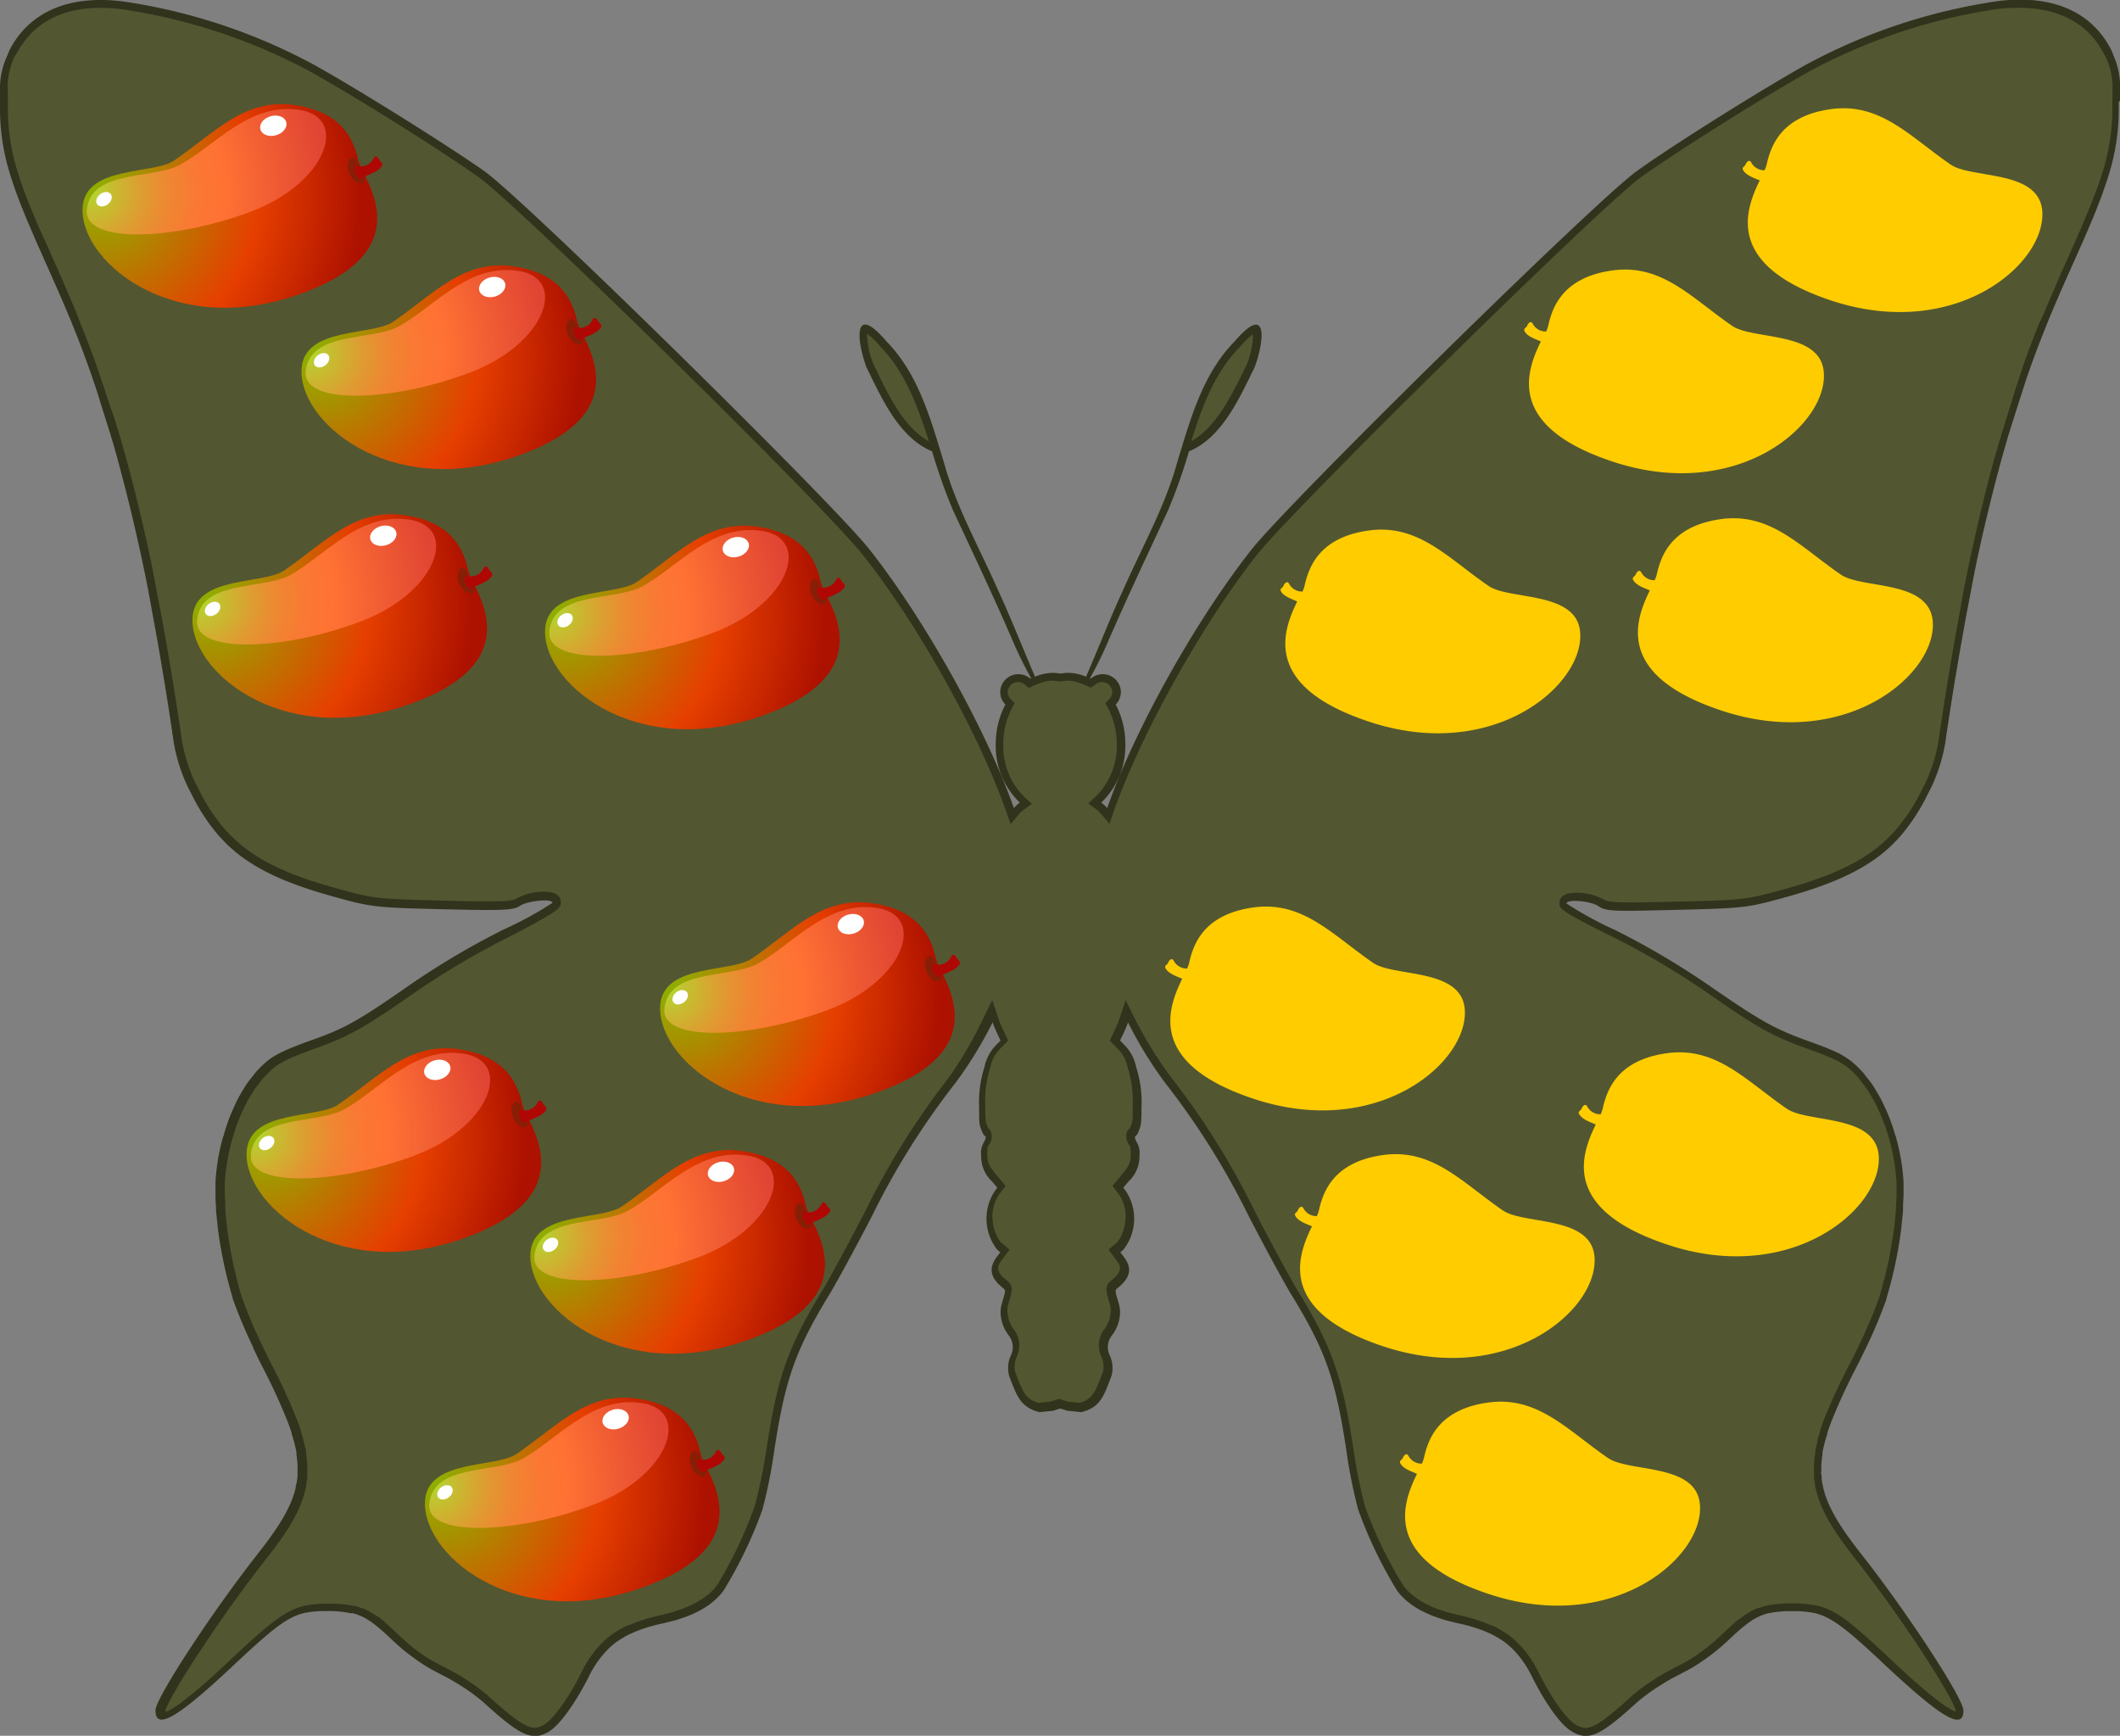 <svg id="Layer_1" data-name="Layer 1" xmlns="http://www.w3.org/2000/svg" xmlns:xlink="http://www.w3.org/1999/xlink" viewBox="0 0 270.26 221.26"><rect x="0" y="0" width="270.26" height="221.26" fill="#808080" stroke="none"/><defs><style>.cls-1{fill:#31331c;}.cls-2{fill:#525731;}.cls-3{fill:url(#radial-gradient);}.cls-4{fill:url(#radial-gradient-2);}.cls-5{fill:#871f06;}.cls-6{fill:#af0704;}.cls-7{fill:#fff;}.cls-8{fill:url(#radial-gradient-3);}.cls-9{fill:url(#radial-gradient-4);}.cls-10{fill:url(#radial-gradient-5);}.cls-11{fill:url(#radial-gradient-6);}.cls-12{fill:url(#radial-gradient-7);}.cls-13{fill:url(#radial-gradient-8);}.cls-14{fill:url(#radial-gradient-9);}.cls-15{fill:url(#radial-gradient-10);}.cls-16{fill:url(#radial-gradient-11);}.cls-17{fill:url(#radial-gradient-12);}.cls-18{fill:url(#radial-gradient-13);}.cls-19{fill:url(#radial-gradient-14);}.cls-20{fill:url(#radial-gradient-15);}.cls-21{fill:url(#radial-gradient-16);}.cls-22{fill:#fc0;}</style><radialGradient id="radial-gradient" cx="12.73" cy="25.1" r="33.52" gradientUnits="userSpaceOnUse"><stop offset="0" stop-color="#8cb300"/><stop offset="0.32" stop-color="#bd7400"/><stop offset="0.6" stop-color="#e63f00"/><stop offset="1" stop-color="#ad1100"/></radialGradient><radialGradient id="radial-gradient-2" cx="11.6" cy="24.51" r="30.23" gradientUnits="userSpaceOnUse"><stop offset="0" stop-color="#b2d62f"/><stop offset="0.09" stop-color="#c6bd30"/><stop offset="0.22" stop-color="#de9c31"/><stop offset="0.34" stop-color="#f08532"/><stop offset="0.46" stop-color="#fb7733"/><stop offset="0.56" stop-color="#ff7233"/><stop offset="1" stop-color="#e04433"/></radialGradient><radialGradient id="radial-gradient-3" cx="40.63" cy="45.66" r="33.52" xlink:href="#radial-gradient"/><radialGradient id="radial-gradient-4" cx="39.5" cy="45.07" r="30.23" xlink:href="#radial-gradient-2"/><radialGradient id="radial-gradient-5" cx="26.74" cy="77.36" r="33.52" xlink:href="#radial-gradient"/><radialGradient id="radial-gradient-6" cx="25.61" cy="76.77" r="30.23" xlink:href="#radial-gradient-2"/><radialGradient id="radial-gradient-7" cx="71.68" cy="78.8" r="33.52" xlink:href="#radial-gradient"/><radialGradient id="radial-gradient-8" cx="70.55" cy="78.22" r="30.23" xlink:href="#radial-gradient-2"/><radialGradient id="radial-gradient-9" cx="86.35" cy="126.86" r="33.52" xlink:href="#radial-gradient"/><radialGradient id="radial-gradient-10" cx="85.22" cy="126.28" r="30.23" xlink:href="#radial-gradient-2"/><radialGradient id="radial-gradient-11" cx="69.81" cy="158.42" r="33.52" xlink:href="#radial-gradient"/><radialGradient id="radial-gradient-12" cx="68.68" cy="157.83" r="30.23" xlink:href="#radial-gradient-2"/><radialGradient id="radial-gradient-13" cx="56.37" cy="189.97" r="33.52" xlink:href="#radial-gradient"/><radialGradient id="radial-gradient-14" cx="55.24" cy="189.39" r="30.23" xlink:href="#radial-gradient-2"/><radialGradient id="radial-gradient-15" cx="33.63" cy="145.44" r="33.52" xlink:href="#radial-gradient"/><radialGradient id="radial-gradient-16" cx="32.5" cy="144.85" r="30.23" xlink:href="#radial-gradient-2"/></defs><title>mango4</title><path class="cls-1" d="M270.26,12.79c0-.35,0-.69,0-1v-.05a10,10,0,0,0-.91-4.84l0-.07c-.13-.3-.26-.59-.42-.87l0,0c-2.56-4.6-7.5-6.66-14.23-5.82a73.5,73.5,0,0,0-24.38,8.06c-5.87,3.27-17.51,10.59-21.74,13.67-5.35,3.89-44.12,42-49,48.14-7.07,8.93-15,23.09-18.43,33a4.38,4.38,0,0,0-.76-.7,10,10,0,0,0,3.07-7.43,10.81,10.81,0,0,0-1.23-5.08,2.24,2.24,0,0,0,.66-1.58,2.31,2.31,0,0,0-2.34-2.28,2.33,2.33,0,0,0-1.49.56l-.11-.05a47.57,47.57,0,0,0,2.24-4.52c2.45-5.67,5.1-11.24,7.7-16.84a69.71,69.71,0,0,0,2.68-7.56c4.25-1.74,6.49-6.91,8.36-10.69,1.3-3.45,1.73-8.29-2.53-3.33-4.12,4.19-5.67,10-7.35,15.5-1.56,5.64-4.47,10.74-6.81,16.06-1.71,3.68-3.17,7.47-4.79,11.19a5.88,5.88,0,0,0-2.25-.49,5.81,5.81,0,0,0-1,.09,5.81,5.81,0,0,0-1-.09,5.88,5.88,0,0,0-2.25.49c-1.61-3.72-3.08-7.51-4.79-11.19-2.34-5.32-5.25-10.42-6.81-16.06-1.67-5.46-3.23-11.31-7.35-15.5-4.26-5-3.82-.12-2.53,3.33,1.86,3.78,4.11,8.95,8.36,10.69a69.74,69.74,0,0,0,2.68,7.56c2.61,5.59,5.26,11.17,7.7,16.84a47.57,47.57,0,0,0,2.24,4.52l-.11.05a2.33,2.33,0,0,0-1.49-.56,2.31,2.31,0,0,0-2.34,2.28,2.24,2.24,0,0,0,.66,1.58,10.81,10.81,0,0,0-1.23,5.08,10,10,0,0,0,3.07,7.43,4.36,4.36,0,0,0-.76.7c-3.47-9.89-11.36-24.05-18.43-33-4.87-6.15-43.65-44.25-49-48.14C57.55,18.84,45.91,11.52,40,8.24A73.5,73.5,0,0,0,15.66.18C8.93-.66,4,1.41,1.42,6l0,0c-.15.28-.28.57-.42.87l0,.07A10,10,0,0,0,0,11.75v.05c0,.3,0,.64,0,1,0,0,0,.07,0,.11H0c0,.22,0,.43,0,.67a28.09,28.09,0,0,0,1.36,8.88l.1.32q.21.66.47,1.38l.12.35h0c.75,2.05,1.76,4.46,3.1,7.47l.56,1.27c.71,1.58,1.33,3,1.91,4.31h0c.44,1,.85,2,1.24,2.9h0l.32.79h0l.09.22c.95,2.33,1.76,4.51,2.56,6.84h0c.34,1,.68,2,1,3.11h0l.23.71h0l.49,1.56h0l.52,1.66.08.27c.34,1.12.68,2.3,1,3.51l.24.9c.46,1.72.92,3.54,1.37,5.41h0c.55,2.31,1.1,4.73,1.63,7.28.35,1.7.69,3.45,1,5.25h0l.06.32q.66,3.51,1.28,7.27c.11.64.21,1.26.32,1.9q.42,2.62.83,5.35l.07.45h0c0,.19.05.37.08.55h0a21.19,21.19,0,0,0,2.42,7.48,24.5,24.5,0,0,0,3.09,4.82l.2.24q.38.44.78.85l.37.38q.44.43.92.83l.2.18h0c2.9,2.38,6.69,4.07,12.14,5.6,5.17,1.45,5.56,1.5,14.27,1.71,7.83.19,9.08.13,9.92-.46s4.09-.95,4.09-.35a46.06,46.06,0,0,1-6.26,3.41,100.75,100.75,0,0,0-12.1,7.17c-6.46,4.5-8.15,5.45-12.58,7-.74.27-1.35.5-1.91.72l-.22.09-.75.31-.29.13-.55.26-.32.17-.4.22-.38.24-.25.17q-.29.21-.56.45h0a14.3,14.3,0,0,0-1.25,1.24c-.14.15-.26.35-.4.52-.26.32-.52.64-.77,1s-.32.52-.48.78-.42.7-.62,1.08-.26.53-.39.8c-.2.43-.4.88-.58,1.33-.1.25-.2.49-.29.75-.19.54-.37,1.08-.53,1.64,0,.15-.1.28-.14.43h0a27.24,27.24,0,0,0-.94,5.64h0c0,.44,0,.89,0,1.33s0,1.19.07,1.85c0,.15,0,.3,0,.46q.08.93.2,1.93l0,.13a55.69,55.69,0,0,0,1.91,9.07l0,.08a62.12,62.12,0,0,0,2.61,6.22l0,.09.51,1.06.11.23.33.67h0l.16.31a75.82,75.82,0,0,1,3.34,7.25h0c.17.45.32.88.46,1.3l0,.12c.13.39.24.77.34,1.14l.06.24c.09.34.16.68.22,1,0,.1,0,.19,0,.29a12.37,12.37,0,0,1,.14,1.38c0,.22,0,.43,0,.65s0,.31,0,.47,0,.49-.06.73,0,.29-.07.43-.09.49-.15.74-.07.28-.11.42c-.7,2.37-2.26,4.76-4.72,7.89-5.9,7.52-13,18.37-13,19.91,0,2.56,2.75,1,9.7-5.52,4.35-4.08,6.4-5.85,8.31-6.6a6.67,6.67,0,0,1,.73-.24l.2-.05a12.38,12.38,0,0,1,2.85-.25,13,13,0,0,1,3.07.27H45a6.3,6.3,0,0,1,.73.24l.13.05a6.67,6.67,0,0,1,.69.33l.15.09c.23.14.47.29.71.46l.13.1c.26.19.53.4.82.65h0c.31.27.65.56,1,.89h0l.92.86a24.3,24.3,0,0,0,2,1.68h0l.2.14q.7.53,1.42,1l.49.31q.78.47,1.59.87l.25.14a24.83,24.83,0,0,1,2.55,1.45,23.39,23.39,0,0,1,3,2.22c4.62,4.22,6.13,4.87,8.25,3.57,1.35-.84,3.32-3.58,5.05-7a12.73,12.73,0,0,1,2.4-3.43,9.89,9.89,0,0,1,1.29-1.09l.09-.05a11.1,11.1,0,0,1,1.41-.81l.4-.18a15.17,15.17,0,0,1,1.45-.56l.37-.12c.66-.2,1.36-.38,2.12-.54l.61-.15.77-.19.62-.19.81-.28.47-.18q.52-.22,1-.46l.18-.09a11.85,11.85,0,0,0,1.12-.67h0a8.65,8.65,0,0,0,2-1.87,55.46,55.46,0,0,0,5-10.38,63.88,63.88,0,0,0,1.5-7.45c1.38-9.13,2.7-12.86,7-19.93.92-1.5,3.37-6,5.44-10a96.81,96.81,0,0,1,10.65-17,51.59,51.59,0,0,0,4.76-7.75,12.33,12.33,0,0,0,.54,1.32l.47,1-.6.61a5.59,5.59,0,0,0-1.45,2.78,14.62,14.62,0,0,0-.68,5.12c0,1.94,0,2.24.31,2.92a1.85,1.85,0,0,0,.42.75c.21,0,.13.36-.18.88a2.61,2.61,0,0,0-.29,1.61,4.32,4.32,0,0,0,1.38,3.28l.68.8-.34.46a6.38,6.38,0,0,0,.34,7.46l.38.32-.46.6c-1,1.36-.86,2.54.6,3.79.6.51.6.26.05,2.18a3.71,3.71,0,0,0-.13,1.51,5,5,0,0,0,1,2.5,2.42,2.42,0,0,1,.29,2.56,3.89,3.89,0,0,0-.23,2.6c.94,2.43,1.36,4,3.87,4.64l1.75-.18.91-.29.91.29,1.75.18c2.52-.6,2.93-2.21,3.87-4.64a3.89,3.89,0,0,0-.23-2.6,2.42,2.42,0,0,1,.29-2.56,5,5,0,0,0,1-2.5,3.7,3.7,0,0,0-.13-1.51c-.55-1.92-.55-1.67.05-2.18,1.46-1.25,1.64-2.43.6-3.79l-.46-.6.38-.32a6.38,6.38,0,0,0,.34-7.46l-.34-.46.68-.8a4.32,4.32,0,0,0,1.38-3.28,2.61,2.61,0,0,0-.29-1.61c-.31-.52-.38-.88-.18-.88a1.86,1.86,0,0,0,.42-.75c.27-.68.3-1,.31-2.92a14.63,14.63,0,0,0-.68-5.12,5.59,5.59,0,0,0-1.45-2.78l-.6-.61.47-1a12.33,12.33,0,0,0,.54-1.32,51.58,51.58,0,0,0,4.76,7.75,96.81,96.81,0,0,1,10.65,17c2.08,4,4.53,8.53,5.44,10,4.33,7.07,5.64,10.8,7,19.93a63.88,63.88,0,0,0,1.5,7.45,55.45,55.45,0,0,0,5,10.38,8.62,8.62,0,0,0,2,1.86h0a11.87,11.87,0,0,0,1.13.67l.18.08q.48.24,1,.46l.47.18.81.28.62.19.77.19.61.15c.76.16,1.46.34,2.12.54l.37.12a15.09,15.09,0,0,1,1.45.56l.4.18a11.1,11.1,0,0,1,1.41.81l.09.05a9.91,9.91,0,0,1,1.29,1.09,12.73,12.73,0,0,1,2.4,3.43c1.73,3.46,3.7,6.21,5.05,7,2.12,1.31,3.63.66,8.25-3.57a23.35,23.35,0,0,1,3-2.21,24.87,24.87,0,0,1,2.57-1.46l.25-.14q.82-.4,1.59-.87l.49-.31q.72-.46,1.42-1l.2-.14h0a24.27,24.27,0,0,0,2-1.67l.92-.86h0c.36-.33.69-.62,1-.89h0c.29-.24.56-.45.82-.65l.13-.09c.24-.17.48-.33.71-.46l.15-.08a6.69,6.69,0,0,1,.69-.33l.13-.05a6.31,6.31,0,0,1,.74-.24h.06a13,13,0,0,1,3.07-.27,12.38,12.38,0,0,1,2.85.25l.2.05a6.65,6.65,0,0,1,.73.24c1.92.76,4,2.53,8.31,6.6,7,6.52,9.7,8.08,9.7,5.52,0-1.53-7.08-12.39-13-19.91-2.46-3.13-4-5.52-4.72-7.89,0-.14-.08-.28-.11-.41s-.11-.5-.16-.75-.05-.29-.07-.43,0-.48-.06-.73,0-.31,0-.47,0-.42,0-.63a12.35,12.35,0,0,1,.15-1.39c0-.09,0-.19,0-.28.06-.33.14-.66.22-1l.06-.24q.15-.56.34-1.14l0-.12c.14-.42.29-.85.46-1.3h0a75.54,75.54,0,0,1,3.34-7.25l.16-.31h0l.33-.67.11-.23.49-1,.06-.12a62.15,62.15,0,0,0,2.6-6.21l0-.08a55.66,55.66,0,0,0,1.9-9.07l0-.14q.12-1,.2-1.93c0-.16,0-.31,0-.46,0-.66.08-1.29.07-1.84s0-.88,0-1.33h0a27.24,27.24,0,0,0-.94-5.64h0c0-.15-.1-.28-.14-.43-.16-.56-.34-1.11-.53-1.64-.09-.25-.19-.5-.29-.74-.18-.46-.38-.9-.58-1.33-.13-.27-.26-.54-.39-.8s-.41-.73-.62-1.08-.31-.53-.48-.78-.51-.68-.77-1c-.14-.17-.26-.36-.4-.52a14.3,14.3,0,0,0-1.25-1.24h0c-.18-.16-.37-.31-.57-.45l-.25-.17-.37-.24-.4-.23-.32-.17-.55-.26-.29-.13-.75-.31-.23-.09-1.05-.4h0l-.86-.31c-4.42-1.59-6.12-2.54-12.58-7a100.75,100.75,0,0,0-12.1-7.17,46.06,46.06,0,0,1-6.26-3.41c0-.6,3.12-.33,4.09.35s2.08.65,9.92.46c8.71-.21,9.1-.26,14.27-1.71,5.44-1.53,9.24-3.22,12.14-5.6h0l.2-.18q.48-.4.92-.83l.36-.37q.41-.41.79-.86l.2-.24a24.51,24.51,0,0,0,3.09-4.82,21.19,21.19,0,0,0,2.42-7.48h0c0-.18.05-.36.08-.55h0l.07-.45q.41-2.73.83-5.35c.1-.65.21-1.26.32-1.9q.63-3.76,1.28-7.28l.06-.31h0c.34-1.8.68-3.56,1-5.25.53-2.55,1.07-5,1.63-7.28h0c.45-1.89.91-3.71,1.37-5.43l.23-.87c.33-1.21.67-2.39,1-3.51l.09-.3.51-1.63h0l.49-1.56h0l.23-.71h0c.35-1.09.69-2.12,1-3.11h0c.79-2.33,1.61-4.5,2.55-6.83l.09-.23h0l.32-.79h0c.38-.92.79-1.88,1.23-2.9h0c.58-1.33,1.2-2.73,1.91-4.31l.55-1.24c1.35-3,2.36-5.43,3.11-7.49h0l.12-.36q.25-.71.47-1.37l.1-.32a28.08,28.08,0,0,0,1.36-8.87c0-.25,0-.45,0-.67h0S270.26,12.83,270.26,12.79Z"/><path class="cls-2" d="M202.11,220.26a2.48,2.48,0,0,1-1.3-.46c-1-.61-2.81-2.9-4.68-6.64a13.73,13.73,0,0,0-2.6-3.69,10.76,10.76,0,0,0-1.42-1.2l-.12-.07a12,12,0,0,0-1.51-.87l-.34-.16-.09,0a16.06,16.06,0,0,0-1.54-.6l-.38-.13c-.73-.22-1.46-.41-2.21-.57l-.32-.08-.25-.07-.74-.18-.55-.17-.79-.27-.44-.17q-.49-.2-.94-.43l-.11-.05a10.74,10.74,0,0,1-1-.6l-.08-.06a7.65,7.65,0,0,1-1.79-1.64A54.54,54.54,0,0,1,174,192a64,64,0,0,1-1.46-7.28c-1.41-9.29-2.75-13.09-7.16-20.3-.9-1.47-3.33-5.94-5.41-10a97.88,97.88,0,0,0-10.73-17.17,50.11,50.11,0,0,1-4.66-7.59l-1.08-2.17-.76,2.3a11.37,11.37,0,0,1-.5,1.22l-.76,1.65,1.08,1.1a4.65,4.65,0,0,1,1.21,2.37,13.69,13.69,0,0,1,.63,4.83c0,1.91,0,2.06-.23,2.55-.05.14-.11.25-.15.33a1.09,1.09,0,0,0-.31.34,1.85,1.85,0,0,0,.28,1.83c.11.19.16.26.16,1.1,0,1-.14,1.43-1.15,2.64l-1.18,1.41.82,1.09a5,5,0,0,1,.79,3.64,5.24,5.24,0,0,1-1,2.46l-1.11.93,1,1.36c.62.81.72,1.41-.46,2.42l-.14.11c-.91.74-.74,1.34-.36,2.65l.13.45a2.73,2.73,0,0,1,.09,1.12,4,4,0,0,1-.82,2.09,3.39,3.39,0,0,0-.38,3.41,3,3,0,0,1,.22,2l-.2.51c-.77,2-1.13,3-2.8,3.42l-1.47-.15-1.12-.35-1.12.35-1.48.15c-1.67-.45-2-1.4-2.8-3.42l-.19-.51a3,3,0,0,1,.22-2,3.39,3.39,0,0,0-.38-3.41,4,4,0,0,1-.82-2.09,2.72,2.72,0,0,1,.09-1.12l.13-.45c.38-1.31.56-1.91-.36-2.65l-.14-.11c-1.18-1-1.08-1.61-.46-2.42l1-1.36-1.12-.93a5.26,5.26,0,0,1-1-2.46,5,5,0,0,1,.79-3.63l.83-1.1-1.19-1.41c-1-1.21-1.14-1.63-1.14-2.64,0-.83,0-.9.15-1.09a1.85,1.85,0,0,0,.28-1.84,1.09,1.09,0,0,0-.31-.35c0-.08-.09-.19-.15-.33-.2-.49-.23-.64-.24-2.55a13.67,13.67,0,0,1,.63-4.83,4.64,4.64,0,0,1,1.21-2.37l1.08-1.1-.76-1.65a11.46,11.46,0,0,1-.5-1.22l-.76-2.3-1.08,2.17A50.21,50.21,0,0,1,121,137.3a97.79,97.79,0,0,0-10.73,17.17c-2.08,4-4.51,8.49-5.41,10-4.41,7.21-5.75,11-7.16,20.3A64,64,0,0,1,96.21,192,54.44,54.44,0,0,1,91.4,202.1a7.65,7.65,0,0,1-1.79,1.65l-.11.08c-.32.21-.63.39-.94.55l-.18.09c-.29.15-.6.29-.92.42l-.4.16-.8.28-.59.19-.66.17-.35.09-.31.08c-.75.16-1.48.34-2.21.57l-.38.13a16.25,16.25,0,0,0-1.55.6l-.1,0-.33.15a11.88,11.88,0,0,0-1.53.88l-.09.05a10.79,10.79,0,0,0-1.43,1.21,13.74,13.74,0,0,0-2.59,3.69c-1.87,3.75-3.7,6-4.68,6.64a2.47,2.47,0,0,1-1.3.46c-1.07,0-2.63-1.06-5.75-3.91A24.23,24.23,0,0,0,59.27,214a25.27,25.27,0,0,0-2.67-1.51l-.25-.13c-.51-.25-1-.53-1.51-.82l-.46-.29c-.46-.3-.92-.61-1.36-.95l-.19-.14A23.12,23.12,0,0,1,51,208.57l-.94-.87-1.23-1.13v0c-.24-.2-.46-.37-.68-.53L48,206q-.39-.28-.78-.51l-.18-.1a7.77,7.77,0,0,0-.78-.38l-.12,0a7.67,7.67,0,0,0-.89-.29l-.1,0a13.66,13.66,0,0,0-3.28-.29,13.56,13.56,0,0,0-3.08.27l-.24.06a7.65,7.65,0,0,0-.83.27c-2.13.84-4.27,2.72-8.63,6.81-5.31,5-7.29,6.18-8,6.38,0,0,0-.08,0-.13.21-1.37,6.47-11.26,12.77-19.29,2.37-3,4.11-5.57,4.89-8.22,0-.15.09-.3.13-.46s.12-.54.17-.81l0-.1c0-.13,0-.25.06-.38s.05-.53.07-.8v-.15c0-.12,0-.24,0-.36s0-.35,0-.53v-.17a13.32,13.32,0,0,0-.16-1.49l0-.3c-.06-.35-.15-.71-.24-1.07l-.06-.25c-.1-.39-.22-.78-.35-1.19l0-.12c-.14-.43-.3-.88-.48-1.34a75,75,0,0,0-3.38-7.35l-.56-1.12-.54-1.12a61.13,61.13,0,0,1-2.6-6.18,55.3,55.3,0,0,1-1.89-9l0-.13c-.08-.66-.15-1.29-.19-1.89l0-.45c0-.63-.07-1.24-.07-1.77,0-.21,0-.42,0-.64h0l0-.64a26.09,26.09,0,0,1,.91-5.43l.06-.22.06-.18c.16-.54.33-1.07.51-1.58.09-.25.18-.48.28-.72.18-.44.36-.86.56-1.28s.25-.53.37-.77.39-.69.59-1l.13-.21c.11-.18.21-.36.33-.53.22-.33.47-.62.71-.92l.21-.27a2.62,2.62,0,0,1,.16-.21,13.14,13.14,0,0,1,1.16-1.16c.16-.14.33-.28.5-.4l.23-.15.33-.21.36-.2.29-.16.52-.25.27-.12.73-.3.17-.07,1.94-.73c4.5-1.61,6.3-2.62,12.81-7.16a100,100,0,0,1,12-7.09C71.5,116,71.5,115.72,71.5,115c0-.5-.27-1.33-2.08-1.33a7.36,7.36,0,0,0-3.58.86c-.35.24-1,.37-3.6.37-1.23,0-2.89,0-5.72-.1-8.67-.21-8.93-.24-14-1.67-5.46-1.53-9.09-3.2-11.77-5.41l-.19-.16c-.3-.26-.59-.52-.87-.79l-.35-.35q-.39-.4-.75-.81l-.19-.22a23.51,23.51,0,0,1-3-4.63,20.2,20.2,0,0,1-2.33-7.2l-.15-1q-.41-2.74-.83-5.36l-.32-1.91c-.42-2.5-.84-4.91-1.27-7.19l-.08-.42c-.34-1.8-.68-3.57-1-5.27-.41-2-.85-4-1.34-6.08h0l-.29-1.23c-.48-2-.93-3.8-1.37-5.44l-.24-.9c-.31-1.13-.62-2.22-.94-3.28h0l-.67-2.18L13.78,51c-.34-1.05-.67-2.06-1-3l-.52-1.52h0c-.64-1.81-1.31-3.55-2.05-5.38l-.34-.84h0L9.79,40c-.38-.93-.8-1.89-1.24-2.91L8,35.79H8c-.41-.93-.85-1.91-1.33-3l-.55-1.26C4.68,28.42,3.7,26.07,3,24.15l-.16-.45q-.23-.64-.42-1.23l-.09-.31A27,27,0,0,1,1,13.57v-.78c0-.35,0-.68,0-1a9.09,9.09,0,0,1,.82-4.49l.07-.14L2,7l.3-.48C4.29,2.9,7.94,1,12.83,1a22,22,0,0,1,2.71.18,73,73,0,0,1,24,7.94C45.44,12.4,57,19.65,61.19,22.72c5.25,3.81,44,41.91,48.8,48,7,8.8,14.83,22.86,18.27,32.69l.57,1.64,1.13-1.32a3.39,3.39,0,0,1,.59-.54l1-.73-.92-.83a9,9,0,0,1-2.73-6.69A9.82,9.82,0,0,1,129,90.28l.35-.65-.52-.52a1.25,1.25,0,0,1-.37-.88,1.31,1.31,0,0,1,1.34-1.28,1.33,1.33,0,0,1,.85.33l.52.43.52-.28.59-.24a4.88,4.88,0,0,1,1.87-.42,4.77,4.77,0,0,1,.81.08l.17,0,.17,0a4.75,4.75,0,0,1,.81-.08,4.88,4.88,0,0,1,1.87.42l.68.28.4.18.55-.37a1.33,1.33,0,0,1,.85-.33,1.31,1.31,0,0,1,1.34,1.28,1.25,1.25,0,0,1-.37.88l-.52.52.35.65a9.81,9.81,0,0,1,1.11,4.61,9,9,0,0,1-2.73,6.69l-.92.83,1,.73a3.39,3.39,0,0,1,.59.54l1.13,1.32.57-1.64c3.45-9.83,11.3-23.89,18.27-32.69,4.79-6,43.55-44.14,48.8-48,4.23-3.07,15.75-10.32,21.63-13.6a73,73,0,0,1,24-7.94A22,22,0,0,1,257.44,1C262.33,1,266,2.9,268,6.49l.52.94a9,9,0,0,1,.77,4.34c0,.35,0,1.47,0,1.47v.34a27,27,0,0,1-1.32,8.58l-.1.32c-.14.43-.29.87-.46,1.33l-.13.34c-.71,1.94-1.66,4.23-3.08,7.43l-.55,1.24c-.48,1.06-.92,2-1.33,3h0l-.58,1.35c-.44,1-.86,2-1.24,2.91L260,41.12h0c-.68,1.68-1.3,3.28-1.89,4.93v0L257.47,48c-.34,1-.68,2-1,3.13l-.35,1.1h0l-1,3.25h0c-.33,1.09-.65,2.23-1,3.4l-.23.88c-.44,1.64-.89,3.43-1.38,5.46l-.29,1.23h0c-.49,2.12-.94,4.12-1.34,6.08-.35,1.7-.7,3.47-1,5.27l-.22,1.19h0c-.38,2.08-.76,4.22-1.13,6.43l-.32,1.91q-.42,2.63-.83,5.36l-.15,1a20.2,20.2,0,0,1-2.33,7.2,23.57,23.57,0,0,1-3,4.63l-.13.15c-.3.35-.55.62-.81.88l-.35.35c-.28.27-.57.53-.87.79l-.19.16c-2.69,2.21-6.32,3.88-11.77,5.41-5.1,1.43-5.36,1.46-14,1.67-2.83.07-4.49.1-5.72.1-2.58,0-3.26-.13-3.6-.37a7.36,7.36,0,0,0-3.58-.86c-1.81,0-2.08.83-2.08,1.33,0,.67,0,.94,6.82,4.31a100,100,0,0,1,12,7.09c6.51,4.54,8.31,5.54,12.81,7.16l1,.36.9.34.22.09.72.3.25.11.54.25.23.12.42.23.3.19.26.17c.16.11.31.23.46.36l0,0a13.36,13.36,0,0,1,1.16,1.16c.06.06.11.14.16.21l.2.27c.25.3.49.6.72.93.11.16.22.34.32.52l.13.22c.2.33.4.67.59,1s.25.51.37.77c.2.42.38.84.56,1.28.09.24.19.47.28.71.19.52.36,1,.52,1.58l.06.2.06.2a26.07,26.07,0,0,1,.91,5.43l0,.64h0c0,.21,0,.42,0,.63,0,.54,0,1.14-.07,1.77l0,.45q-.07.91-.19,1.88l0,.13a54.55,54.55,0,0,1-1.87,8.9l0,.1a60.92,60.92,0,0,1-2.55,6.07l-.69,1.43-.45.9A75.72,75.72,0,0,0,232.5,181c-.17.46-.33.91-.47,1.34l0,.13c-.13.4-.25.8-.35,1.19l0,.16c-.11.46-.2.81-.26,1.16l0,.21a14.14,14.14,0,0,0-.17,1.6v.16c0,.18,0,.36,0,.53s0,.24,0,.36v.15c0,.27,0,.54.07.8s0,.24.06.35l0,.12c0,.28.1.55.17.82s.08.3.12.45c.79,2.66,2.52,5.21,4.89,8.23,6.3,8,12.56,17.91,12.77,19.33,0,0,0,.06,0,.09-.73-.2-2.7-1.4-8-6.38-4.36-4.09-6.5-6-8.63-6.81a7.73,7.73,0,0,0-.84-.27l-.24-.06a18.07,18.07,0,0,0-6.38,0,7.17,7.17,0,0,0-.92.29L224,205a7.32,7.32,0,0,0-.78.38l-.16.09c-.27.16-.53.33-.8.52l-.15.11-.55.42v-.06l-1.35,1.24-.94.87a22.87,22.87,0,0,1-1.88,1.61l-.19.14c-.44.33-.9.65-1.35.94l-.47.3c-.5.3-1,.58-1.52.83l-.18.1A27.26,27.26,0,0,0,211,214a24.16,24.16,0,0,0-3.12,2.31C204.74,219.2,203.18,220.26,202.11,220.26Zm-50.25-164c1.37-4.4,3-8.78,6.17-12a9.39,9.39,0,0,1,1.71-1.66,11,11,0,0,1-.83,3.94l-.39.79C156.92,50.53,155,54.51,151.85,56.24Zm-33.45,0c-3.13-1.73-5.07-5.71-6.65-9l-.43-.88a10.78,10.78,0,0,1-.79-3.85,9.17,9.17,0,0,1,1.66,1.62C115.43,47.46,117,51.84,118.41,56.24Z"/><path class="cls-3" d="M10.55,26.26c.51-5.16,9-4,11.65-5.8,5.24-3.59,9-8,15.41-7.06s7.58,4.9,8.08,7.1,8.57,11.6-8.08,17.2C21.58,43.1,9.89,33,10.55,26.26Z"/><path class="cls-4" d="M31.92,27c9.84-3.69,12.61-12.07,6.21-13S27.44,18.57,22.94,21c-3.45,1.89-11.36.58-11.87,5.74C10.64,31.07,22,30.7,31.92,27Z"/><path class="cls-5" d="M46,21.71c-.38-.87-.65-1.81-1.18-1.58s-.64,1.13-.26,2,1.12,1.39,1.65,1.16S46.35,22.58,46,21.71Z"/><path class="cls-6" d="M48.37,20.41c-.11-.25-.46-.75-.72-.28a1.83,1.83,0,0,1-2.2,1c-.29-.09-.33.58-.13,1s.81.89.86.6,2-.66,2.52-1.61C48.88,20.73,48.45,20.59,48.37,20.41Z"/><ellipse class="cls-7" cx="34.84" cy="16.02" rx="1.71" ry="1.26" transform="translate(-3.04 10.08) rotate(-15.77)"/><ellipse class="cls-7" cx="13.09" cy="25.35" rx="1.08" ry="0.8" transform="matrix(0.8, -0.61, 0.61, 0.8, -12.68, 13.1)"/><path class="cls-8" d="M38.46,46.82c.51-5.16,9-4,11.65-5.8,5.24-3.59,9-8,15.41-7.06s7.58,4.9,8.08,7.1,8.57,11.6-8.08,17.2C49.49,63.66,37.79,53.57,38.46,46.82Z"/><path class="cls-9" d="M59.83,47.52c9.84-3.69,12.61-12.07,6.21-13S55.35,39.13,50.84,41.6c-3.45,1.89-11.36.58-11.87,5.74C38.55,51.63,49.87,51.26,59.83,47.52Z"/><path class="cls-5" d="M73.87,42.27c-.38-.87-.65-1.81-1.18-1.58s-.64,1.13-.26,2,1.12,1.39,1.65,1.16S74.25,43.14,73.87,42.27Z"/><path class="cls-6" d="M76.28,41c-.11-.25-.46-.75-.72-.28a1.83,1.83,0,0,1-2.2,1c-.29-.09-.33.58-.13,1s.81.89.86.6,2-.66,2.52-1.61C76.78,41.29,76.36,41.15,76.28,41Z"/><ellipse class="cls-7" cx="62.75" cy="36.58" rx="1.71" ry="1.26" transform="translate(-7.58 18.44) rotate(-15.77)"/><ellipse class="cls-7" cx="40.99" cy="45.92" rx="1.08" ry="0.8" transform="translate(-19.43 34.2) rotate(-37.27)"/><path class="cls-10" d="M24.56,78.53c.51-5.16,9-4,11.65-5.8,5.24-3.59,9-8,15.41-7.06s7.58,4.9,8.08,7.1,8.57,11.6-8.08,17.2C35.59,95.36,23.9,85.27,24.56,78.53Z"/><path class="cls-11" d="M45.94,79.23c9.84-3.69,12.61-12.07,6.21-13S41.45,70.83,37,73.3c-3.45,1.89-11.36.58-11.87,5.74C24.66,83.33,36,83,45.94,79.23Z"/><path class="cls-5" d="M60,74c-.38-.87-.65-1.81-1.18-1.58s-.64,1.13-.26,2,1.12,1.39,1.65,1.16S60.36,74.84,60,74Z"/><path class="cls-6" d="M62.39,72.68c-.11-.25-.46-.75-.72-.28a1.83,1.83,0,0,1-2.2,1c-.29-.09-.33.58-.13,1s.81.89.86.6,2-.66,2.52-1.61C62.89,73,62.47,72.86,62.39,72.68Z"/><ellipse class="cls-7" cx="48.86" cy="68.29" rx="1.71" ry="1.26" transform="translate(-16.72 15.85) rotate(-15.77)"/><ellipse class="cls-7" cx="27.1" cy="77.62" rx="1.08" ry="0.8" transform="translate(-41.47 32.26) rotate(-37.27)"/><path class="cls-12" d="M69.51,80c.51-5.16,9-4,11.65-5.8,5.24-3.59,9-8,15.41-7.06s7.58,4.9,8.08,7.1,8.57,11.6-8.08,17.2C80.54,96.81,68.84,86.72,69.51,80Z"/><path class="cls-13" d="M90.88,80.67c9.84-3.69,12.61-12.07,6.21-13S86.4,72.27,81.9,74.74c-3.45,1.89-11.36.58-11.87,5.74C69.6,84.78,80.92,84.4,90.88,80.67Z"/><path class="cls-5" d="M104.92,75.42c-.38-.87-.65-1.81-1.18-1.58s-.64,1.13-.26,2,1.12,1.39,1.65,1.16S105.31,76.29,104.92,75.42Z"/><path class="cls-6" d="M107.33,74.12c-.11-.25-.46-.75-.72-.28a1.83,1.83,0,0,1-2.2,1c-.29-.09-.33.58-.13,1s.81.89.86.6,2-.66,2.52-1.61C107.83,74.44,107.41,74.3,107.33,74.12Z"/><ellipse class="cls-7" cx="93.8" cy="69.73" rx="1.71" ry="1.26" transform="translate(-15.42 28.13) rotate(-15.77)"/><ellipse class="cls-7" cx="72.04" cy="79.06" rx="1.08" ry="0.8" transform="translate(-33.17 59.77) rotate(-37.27)"/><path class="cls-14" d="M84.18,128c.51-5.16,9-4,11.65-5.8,5.24-3.59,9-8,15.41-7.06s7.58,4.9,8.08,7.1,8.57,11.6-8.08,17.2C95.21,144.86,83.51,134.78,84.18,128Z"/><path class="cls-15" d="M105.55,128.73c9.84-3.69,12.61-12.07,6.21-13s-10.69,4.65-15.19,7.12c-3.45,1.89-11.36.58-11.87,5.74C84.27,132.84,95.59,132.46,105.55,128.73Z"/><path class="cls-5" d="M119.59,123.47c-.38-.87-.65-1.81-1.18-1.58s-.64,1.13-.26,2,1.12,1.39,1.65,1.16S120,124.34,119.59,123.47Z"/><path class="cls-6" d="M122,122.18c-.11-.25-.46-.75-.72-.28a1.83,1.83,0,0,1-2.2,1c-.29-.09-.33.58-.13,1s.81.89.86.6,2-.66,2.52-1.61C122.5,122.5,122.08,122.36,122,122.18Z"/><ellipse class="cls-7" cx="108.47" cy="117.79" rx="1.71" ry="1.26" transform="translate(-27.94 33.92) rotate(-15.77)"/><ellipse class="cls-7" cx="86.71" cy="127.12" rx="1.08" ry="0.8" transform="translate(-59.27 78.47) rotate(-37.27)"/><path class="cls-16" d="M67.63,159.59c.51-5.16,9-4,11.65-5.8,5.24-3.59,9-8,15.41-7.06s7.58,4.9,8.08,7.1,8.57,11.6-8.08,17.2C78.66,176.42,67,166.33,67.63,159.59Z"/><path class="cls-17" d="M89,160.28c9.84-3.69,12.61-12.07,6.21-13S84.52,151.89,80,154.36c-3.45,1.89-11.36.58-11.87,5.74C67.72,164.39,79,164,89,160.28Z"/><path class="cls-5" d="M103,155c-.38-.87-.65-1.81-1.18-1.58s-.64,1.13-.26,2,1.12,1.39,1.65,1.16S103.43,155.9,103,155Z"/><path class="cls-6" d="M105.45,153.74c-.11-.25-.46-.75-.72-.28a1.83,1.83,0,0,1-2.2,1c-.29-.09-.33.58-.13,1s.81.89.86.6,2-.66,2.52-1.61C106,154.06,105.53,153.91,105.45,153.74Z"/><ellipse class="cls-7" cx="91.92" cy="149.35" rx="1.71" ry="1.26" transform="translate(-37.14 30.62) rotate(-15.77)"/><ellipse class="cls-7" cx="70.17" cy="158.68" rx="1.08" ry="0.8" transform="translate(-81.76 74.9) rotate(-37.27)"/><path class="cls-18" d="M54.2,191.14c.51-5.16,9-4,11.65-5.8,5.24-3.59,9-8,15.41-7.06s7.58,4.9,8.08,7.1,8.57,11.6-8.08,17.2C65.23,208,53.53,197.89,54.2,191.14Z"/><path class="cls-19" d="M75.57,191.84c9.84-3.69,12.61-12.07,6.21-13s-10.69,4.65-15.19,7.12c-3.45,1.89-11.36.58-11.87,5.74C54.29,195.95,65.61,195.58,75.57,191.84Z"/><path class="cls-5" d="M89.61,186.59c-.38-.87-.65-1.81-1.18-1.58s-.64,1.13-.26,2,1.12,1.39,1.65,1.16S90,187.46,89.61,186.59Z"/><path class="cls-6" d="M92,185.29c-.11-.25-.46-.75-.72-.28a1.83,1.83,0,0,1-2.2,1c-.29-.09-.33.58-.13,1s.81.89.86.6,2-.66,2.52-1.61C92.52,185.61,92.1,185.47,92,185.29Z"/><ellipse class="cls-7" cx="78.49" cy="180.9" rx="1.71" ry="1.26" transform="translate(-46.22 28.15) rotate(-15.77)"/><ellipse class="cls-7" cx="56.73" cy="190.23" rx="1.08" ry="0.8" transform="translate(-103.62 73.2) rotate(-37.27)"/><path class="cls-20" d="M31.46,146.61c.51-5.16,9-4,11.65-5.8,5.24-3.59,9-8,15.41-7.06s7.58,4.9,8.08,7.1,8.57,11.6-8.08,17.2C42.49,163.44,30.79,153.35,31.46,146.61Z"/><path class="cls-21" d="M52.83,147.31c9.84-3.69,12.61-12.07,6.21-13s-10.69,4.65-15.19,7.12c-3.45,1.89-11.36.58-11.87,5.74C31.55,151.41,42.87,151,52.83,147.31Z"/><path class="cls-5" d="M66.87,142.05c-.38-.87-.65-1.81-1.18-1.58s-.64,1.13-.26,2,1.12,1.39,1.65,1.16S67.25,142.92,66.87,142.05Z"/><path class="cls-6" d="M69.28,140.76c-.11-.25-.46-.75-.72-.28a1.83,1.83,0,0,1-2.2,1c-.29-.09-.33.58-.13,1s.81.89.86.6,2-.66,2.52-1.61C69.78,141.08,69.36,140.94,69.28,140.76Z"/><ellipse class="cls-7" cx="55.75" cy="136.37" rx="1.71" ry="1.26" transform="translate(-34.97 20.29) rotate(-15.77)"/><ellipse class="cls-7" cx="33.99" cy="145.7" rx="1.08" ry="0.8" transform="translate(-81.29 50.34) rotate(-37.27)"/><path class="cls-22" d="M260.34,26.79c-.51-5.16-9-4-11.65-5.8-5.24-3.59-9-8-15.41-7.06s-7.58,4.9-8.08,7.1a3.77,3.77,0,0,1-.25.67,1.88,1.88,0,0,1-1.71-1c-.26-.46-.61,0-.72.28s-.5.32-.31.69c.36.7,1.51,1.06,2.12,1.33-1.79,3.67-4.56,10.72,9,15.27C249.31,43.62,261,33.53,260.34,26.79Z"/><path class="cls-22" d="M196.43,43.52c-1.79,3.67-4.56,10.72,9,15.27,16,5.4,27.73-4.69,27.06-11.44-.51-5.16-9-4-11.65-5.8-5.24-3.59-9-8-15.41-7.06s-7.58,4.9-8.08,7.1a3.77,3.77,0,0,1-.25.67,1.88,1.88,0,0,1-1.71-1c-.26-.46-.61,0-.72.28s-.5.32-.31.69C194.66,42.88,195.81,43.25,196.43,43.52Z"/><path class="cls-22" d="M234.68,73.25c-5.24-3.59-9-8-15.41-7.06s-7.58,4.9-8.08,7.1a3.77,3.77,0,0,1-.25.67,1.88,1.88,0,0,1-1.71-1c-.26-.46-.61,0-.72.28s-.5.32-.31.69c.36.7,1.51,1.06,2.12,1.33-1.79,3.67-4.56,10.72,9,15.27,16,5.4,27.73-4.69,27.06-11.44C245.82,73.89,237.37,75.09,234.68,73.25Z"/><path class="cls-22" d="M165.37,76.67c-1.79,3.67-4.56,10.72,9,15.27,16,5.4,27.73-4.69,27.06-11.44-.51-5.16-9-4-11.65-5.8-5.24-3.59-9-8-15.41-7.06s-7.58,4.9-8.08,7.1a3.77,3.77,0,0,1-.25.67,1.88,1.88,0,0,1-1.71-1c-.26-.46-.61,0-.72.28s-.5.32-.31.69C163.61,76,164.76,76.39,165.37,76.67Z"/><path class="cls-22" d="M186.72,128.55c-.51-5.16-9-4-11.65-5.8-5.24-3.59-9-8-15.41-7.06s-7.58,4.9-8.08,7.1a3.77,3.77,0,0,1-.25.67,1.88,1.88,0,0,1-1.71-1c-.26-.46-.61,0-.72.28s-.5.32-.31.69c.36.7,1.51,1.06,2.12,1.33-1.79,3.67-4.56,10.72,9,15.27C175.69,145.39,187.38,135.3,186.72,128.55Z"/><path class="cls-22" d="M203.26,160.11c-.51-5.16-9-4-11.65-5.8-5.24-3.59-9-8-15.41-7.06s-7.58,4.9-8.08,7.1a3.77,3.77,0,0,1-.25.67,1.88,1.88,0,0,1-1.71-1c-.26-.46-.61,0-.72.28s-.5.32-.31.69c.36.69,1.51,1.06,2.12,1.33-1.79,3.67-4.56,10.72,9,15.27C192.23,176.94,203.93,166.86,203.26,160.11Z"/><path class="cls-22" d="M205,185.86c-5.24-3.59-9-8-15.41-7.06s-7.58,4.9-8.08,7.1a3.77,3.77,0,0,1-.25.67,1.88,1.88,0,0,1-1.71-1c-.26-.46-.61,0-.72.28s-.5.32-.31.69c.36.7,1.51,1.06,2.12,1.33-1.79,3.67-4.56,10.72,9,15.27,16,5.4,27.73-4.69,27.06-11.44C216.19,186.5,207.74,187.71,205,185.86Z"/><path class="cls-22" d="M227.79,141.33c-5.24-3.59-9-8-15.41-7.06s-7.58,4.9-8.08,7.1a3.77,3.77,0,0,1-.25.67,1.88,1.88,0,0,1-1.71-1c-.26-.46-.61,0-.72.28s-.5.32-.31.69c.36.69,1.51,1.06,2.12,1.33-1.79,3.67-4.56,10.72,9,15.27,16,5.4,27.73-4.69,27.06-11.44C238.93,142,230.48,143.17,227.79,141.33Z"/></svg>